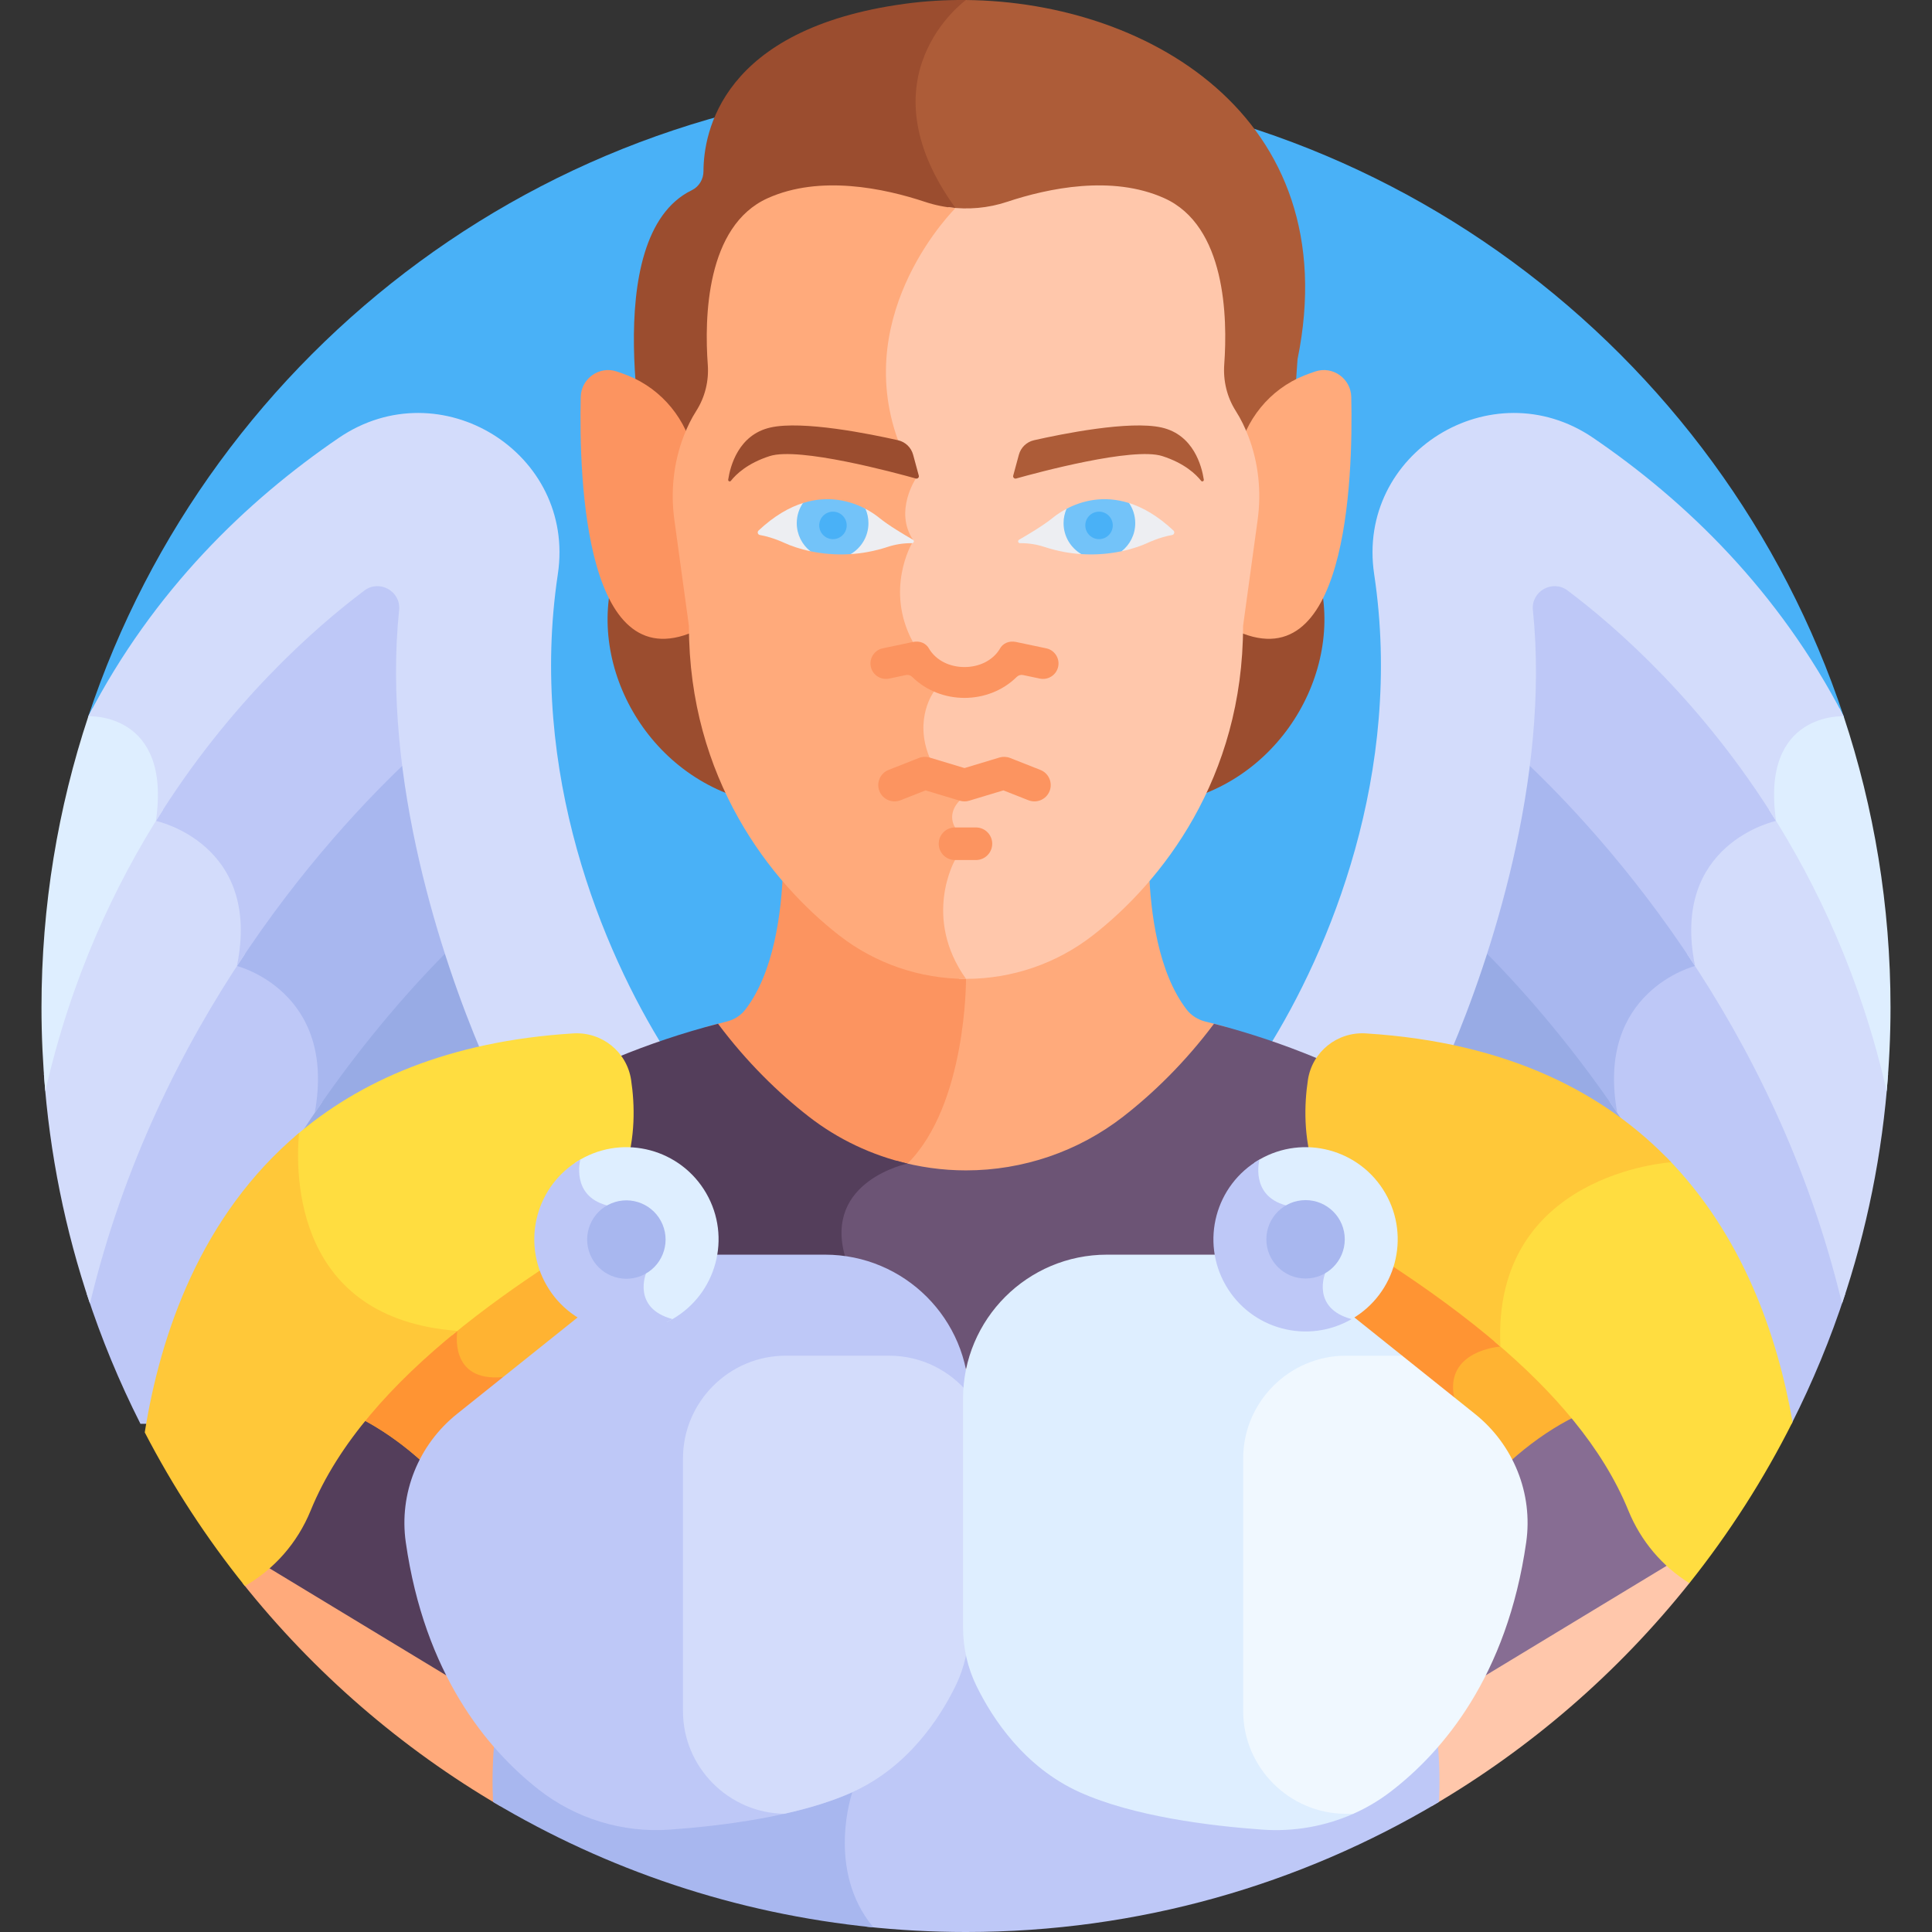 <svg id="Layer_1" enable-background="new 0 0 511.993 511.993" height="512" viewBox="0 0 511.993 511.993" width="512" xmlns="http://www.w3.org/2000/svg"><rect x="0" y="0" width="511.993" height="511.993" fill="#333333" stroke="none"/><g><path d="m23.409 189.823s95.42 139.166 232.448 139.166 232.727-139.166 232.727-139.166c-32.332-97.498-124.24-167.834-232.588-167.834-108.347 0-200.255 70.336-232.587 167.834z" fill="#49b1f7"/><path d="m346.848 145.831-.904-4.314c-3.735-2.944-8.634-6.848-14.27-11.44.079 2.472-.035 4.967-.377 7.455l-3.854 28.078-.019.272c0 18.091-4.383 33.116-10.389 45.229 27.372-9.209 41.518-41.214 29.813-65.28z" fill="#9b4d2f"/><path d="m241.587 21.398c-1.786 10.949 1.719 22.598 10.416 34.621.213.295.455.606.676.905 4.756.46 9.586-.053 14.169-1.577 10.839-3.604 27.836-7.215 41.692-.98 16.309 7.338 14.943 29.787 14.043 42.211-.197 2.71.136 5.424.986 7.975l-.18.152c1.572 5.109 3.139 5.296 5.565 11.622 1.893 4.94 2.822 10.287 2.754 15.708 5.946 4.833 11.034 8.872 14.715 11.763l-4.139-19.765c.375-12.987 1.574-28.837 1.574-28.837 13.186-64.58-40.826-95.737-90.245-95.19-3.134 2.738-10.169 10.002-12.026 21.392z" fill="#ad5c38"/><path d="m194.958 211.112c-6.006-12.113-10.388-27.139-10.388-45.229l-3.875-28.356c-1.008-7.338-.17-14.738 2.423-21.401 2.331-5.982 3.968-6.49 5.493-11.414l-.181-.152c.846-2.519 1.184-5.197.987-7.874-.91-12.391-2.321-34.958 14.035-42.317 13.856-6.235 30.853-2.625 41.692.98 3.083 1.025 6.28 1.574 9.49 1.701-.486-.642-.961-1.28-1.415-1.908-25.246-34.9 2.584-55 2.773-55.136-5.479-.052-10.916.277-16.213.999-48.702 6.636-53.33 34.248-53.352 44.378-.005 2.125-1.182 4.094-3.092 5.023-25.333 12.324-11.675 73.567-11.675 73.567.048.003.1.009.15.013-1.09 7.056-3.121 14.56-6.664 21.846-11.706 24.065 2.441 56.07 29.812 65.28z" fill="#9b4d2f"/><path d="m358.095 105.193c-.11-4.856-4.881-8.28-9.495-6.764-1.042.342-2.033.704-2.975 1.08-9.168 3.663-15.703 11.811-17.619 21.401 2.524 14.47.874 33.188-.707 43.239-.196.863-.401 1.712-.603 2.566 30.175 15.004 31.901-39.388 31.399-61.522z" fill="#ffaa7b"/><path d="m153.898 105.193c.11-4.856 4.881-8.28 9.495-6.764 1.042.342 2.033.704 2.975 1.08 9.168 3.663 15.703 11.811 17.619 21.401-2.524 14.47-.873 33.188.708 43.239.195.863.401 1.712.603 2.566-30.176 15.004-31.902-39.388-31.4-61.522z" fill="#fc9460"/><path d="m392.573 248.493s37.561 32 42.311 61.75l-53.75-30.875z" fill="#98abe5"/><path d="m447.479 254.955c-3.261 1.119-11.557 4.706-16.811 13.53-3.876 6.508-5.224 14.413-4.057 23.561 15.383 22.079 31.099 50.728 41.168 85.268h6.998c5.572-11.029 10.348-22.528 14.224-34.437-9.184-37.998-25.532-69.525-42.229-94.002.1 1.929.323 3.95.707 6.08z" fill="#bec8f7"/><path d="m403.909 198.607c-2.02 19.034-6.492 37.276-11.336 52.616 9.335 9.309 22.645 24.035 36.013 43.69-5.932-32.288 20.619-38.92 20.619-38.92-.328-1.595-.549-3.108-.716-4.578-16.486-24.695-33.545-42.505-44.58-52.808z" fill="#a8b7ef"/><path d="m469.01 216.403c-9.908 2.697-25.103 13.175-21.854 36.502 16.304 24.313 32.094 55.357 40.999 92.575 6.525-19.307 10.698-39.695 12.204-60.821-7.141-29.545-18.83-53.765-31.71-73.343.027 1.619.145 3.313.361 5.087z" fill="#d3dcfb"/><path d="m423.219 160.078c-4.561-3.231-9.362-6.375-14.421-9.413-3.074.323-5.762 3.017-5.393 6.587 1.478 14.301.918 28.908-.863 43.011 11.399 10.6 29.464 29.414 46.656 55.733l.008-.002c-6.678-32.5 21.469-38.45 21.469-38.45-.191-1.315-.31-2.546-.398-3.739-15.745-24.62-33.521-42.122-47.058-53.727z" fill="#bec8f7"/><path d="m487.449 187.679-.12.658c-2.673.135-8.779 1.015-13.339 5.997-4.213 4.605-5.947 11.418-5.168 20.279 12.786 19.921 24.357 44.652 31.163 74.597.658-7.32 1.013-14.727 1.013-22.219 0-26.964-4.368-52.904-12.415-77.168-.372-.721-.753-1.431-1.134-2.144z" fill="#deeeff"/><path d="m422.213 116.044c-26.859-18.326-62.88 3.973-58.049 36.127 7.901 52.586-11.926 99.839-28.433 126.093 3.802 1.334 7.591 2.776 11.399 4.35.72.298 1.547.047 1.977-.603 2.775-4.201 7.623-6.606 12.671-6.302 8.096.504 15.652 1.501 22.731 2.909 10.12-23.852 26.365-71.978 21.719-116.927-.516-4.997 5.202-8.209 9.216-5.189 13.171 9.908 35.824 29.805 55.222 61.043.001 0 .009-.002.009-.002-4.209-28.951 17.909-27.72 17.909-27.72-17.292-33.41-41.968-57.129-66.371-73.779z" fill="#d3dcfb"/><path d="m119.42 248.493s-37.561 32-42.311 61.75l53.75-30.875z" fill="#98abe5"/><path d="m64.514 254.955c3.261 1.119 11.557 4.706 16.812 13.53 3.876 6.508 5.224 14.413 4.057 23.561-15.383 22.079-31.1 50.728-41.168 85.268h-6.998c-5.572-11.029-10.348-22.528-14.224-34.437 9.184-37.998 25.532-69.525 42.229-94.002-.101 1.929-.324 3.95-.708 6.08z" fill="#bec8f7"/><path d="m108.084 198.607c2.02 19.034 6.492 37.276 11.336 52.616-9.335 9.309-22.644 24.035-36.013 43.69 5.932-32.288-20.619-38.92-20.619-38.92.328-1.595.549-3.108.716-4.578 16.486-24.695 33.545-42.505 44.58-52.808z" fill="#a8b7ef"/><path d="m42.983 216.403c9.908 2.697 25.103 13.175 21.854 36.502-16.304 24.313-32.093 55.357-40.999 92.575-6.525-19.307-10.699-39.695-12.204-60.821 7.141-29.545 18.83-53.765 31.71-73.343-.027 1.619-.145 3.313-.361 5.087z" fill="#d3dcfb"/><path d="m88.774 160.078c4.561-3.231 9.362-6.375 14.421-9.413 3.074.323 5.762 3.017 5.393 6.587-1.478 14.301-.919 28.908.863 43.011-11.398 10.6-29.464 29.414-46.656 55.733 0 0-.008-.002-.008-.002 6.678-32.5-21.469-38.45-21.469-38.45.191-1.315.311-2.546.398-3.739 15.745-24.62 33.521-42.122 47.058-53.727z" fill="#bec8f7"/><path d="m24.544 187.679.12.657c2.673.135 8.779 1.015 13.339 5.997 4.213 4.605 5.947 11.418 5.168 20.279-12.786 19.921-24.357 44.652-31.163 74.597-.658-7.32-1.013-14.727-1.013-22.219 0-26.964 4.368-52.904 12.415-77.168.372-.72.754-1.43 1.134-2.143z" fill="#deeeff"/><path d="m89.78 116.044c26.859-18.326 62.88 3.973 58.049 36.127-7.901 52.586 11.926 99.839 28.433 126.093-3.802 1.334-7.591 2.776-11.399 4.35-.72.298-1.548.047-1.977-.603-2.775-4.201-7.624-6.606-12.671-6.302-8.096.504-15.652 1.501-22.731 2.909-10.12-23.852-26.365-71.978-21.719-116.927.517-4.997-5.202-8.209-9.216-5.189-13.171 9.908-35.825 29.805-55.222 61.043-.001 0-.009-.002-.009-.002 4.209-28.951-17.909-27.72-17.909-27.72 17.292-33.41 41.968-57.129 66.371-73.779z" fill="#d3dcfb"/><path d="m319.437 270.722c-1.96-.483-3.727-1.574-4.96-3.172-7.565-9.8-9.596-25.702-9.989-37.114-4.898 5.705-10.038 10.477-14.95 14.291-9.57 7.431-21.379 11.468-33.542 11.468-1.277 0-2.549-.055-3.816-.143.663 1.264 1.423 2.54 2.313 3.822-.054 3.997-.93 32.902-14.75 47.122-.922.225-3.092.829-5.624 2.01 7.022 2.238 14.396 3.415 21.876 3.415 15.977 0 31.49-5.302 44.061-15.064 8.218-6.381 16.918-14.807 24.827-25.215-1.801-.495-3.616-.969-5.446-1.42z" fill="#ffaa7b"/><path d="m255.997 259.406c-.777-1.091-1.457-2.176-2.061-3.253-11.431-.429-22.452-4.415-31.48-11.425-4.912-3.814-10.053-8.586-14.95-14.291-.393 11.411-2.425 27.313-9.99 37.114-1.233 1.598-3 2.689-4.96 3.172-1.829.451-3.644.925-5.447 1.421 7.91 10.407 16.61 18.833 24.827 25.215 7.305 5.673 15.608 9.828 24.414 12.323 2.399-.96 4.154-1.319 4.154-1.319 15.71-15.711 15.493-48.957 15.493-48.957z" fill="#fc9460"/><path d="m330.821 115.611c-.868-2.264-1.962-4.556-3.34-6.719-2.335-3.662-3.361-7.995-3.048-12.314.9-12.424.417-36.721-15.892-44.06-13.855-6.235-30.851-2.625-41.691.979-5.005 1.664-10.305 2.122-15.482 1.419-4.493 4.902-26.171 30.78-14.798 62.257l4.442 9.544c-1.324 2.329-4.798 9.658-.693 16.559l-.025.093c-.95 1.711-7.088 13.768.276 27.411l5.241 12.337c-1.341 2.212-4.633 9.061-.857 18.206l7.449 10.74c-1.257 1.679-2.366 4.516-.818 7.593v7.893c-1.25 2.48-7.57 16.678 2.573 31.819.612.02 1.224.038 1.838.038 12.163 0 23.972-4.036 33.541-11.468 18.333-14.236 39.886-41.68 39.886-82.055l3.855-28.078c1.029-7.486.25-15.131-2.457-22.194z" fill="#ffc7ab"/><path d="m253.085 227.917v-8.637c-2.257-3.963 1.225-7.105 1.225-7.105l-7.969-11.424c-4.257-10.305 1.163-17.482 1.163-17.482l-5.582-13.14c-7.524-13.866-.23-26.186-.23-26.186l.243-.91c-5.011-7.585.774-16.224.774-16.224l-4.73-10.145c-12.404-34.329 15.239-61.523 15.239-61.523v-.001c-2.733-.221-5.446-.768-8.076-1.642-10.839-3.604-27.835-7.214-41.69-.979-16.355 7.359-16.794 31.775-15.884 44.166.315 4.286-.74 8.574-3.057 12.209-1.335 2.095-2.403 4.312-3.257 6.506-2.771 7.119-3.579 14.84-2.541 22.399l3.856 28.084c0 40.376 21.553 67.819 39.886 82.055 9.569 7.431 21.379 11.468 33.541 11.468-11.637-16.338-2.911-31.489-2.911-31.489z" fill="#ffaa7b"/><path d="m391.386 299.987c-6.258-.512-9.587-2.939-16.961-7.097-16.905-9.532-34.075-16.784-52.712-21.588-7.635 10.21-16.101 18.427-24.079 24.623-11.879 9.225-26.539 14.235-41.637 14.235-6.261 0-12.443-.874-18.386-2.541-3.59 1.189-10.019 4.029-13.592 9.897-2.687 4.41-3.223 9.647-1.595 15.567l1.547 112.41h153.465l86.401-60.847c-3.704-33.654-18.629-80.259-72.451-84.659z" fill="#6c5475"/><path d="m240.504 308.361c-9.463-2.21-18.397-6.42-26.145-12.437-7.978-6.195-16.443-14.413-24.079-24.623-18.637 4.804-35.807 12.056-52.712 21.588-7.375 4.158-10.704 6.586-16.961 7.097-53.822 4.4-68.747 51.005-72.452 84.66l86.401 60.846h90.915l-1.55-112.625c-5.629-19.958 16.583-24.506 16.583-24.506z" fill="#543e5b"/><path d="m135.283 449.013-.727-3.519-56.792-39.994c-3.354 5.763-8.01 10.55-13.512 13.991 18.882 23.709 42.074 43.825 68.384 59.19-.366-8.648.257-18.606 2.647-29.668z" fill="#ffaa7b"/><path d="m377.437 445.493-.831 4.024c2.385 10.83 3.068 20.603 2.785 29.143 26.275-15.351 49.44-35.441 68.306-59.117v-23.53z" fill="#ffc7ab"/><path d="m390.826 445.743 52.056-31.531c-3.961-3.858-7.175-8.562-9.35-13.899-4.207-10.322-10.796-19.93-18.847-28.851l-18.154 11.577c4.998 7.446 7.228 16.559 5.924 25.678-2.136 14.954-6.393 27.134-11.629 37.026z" fill="#876d93"/><path d="m109.537 408.718c-1.303-9.118.926-18.231 5.924-25.678l-16.971-10.823c-7.743 8.707-14.079 18.066-18.167 28.097-2.306 5.658-5.776 10.609-10.07 14.59l50.912 30.838c-5.236-9.892-9.491-22.073-11.628-37.024z" fill="#543e5b"/><path d="m122.339 398.826h267.315c8.509-11.396 19.891-19.928 29.444-24.223-13.004-16.003-30.984-29.898-49.152-41.777-6.085-3.978-10.581-8.451-13.87-13.119-15.991 16.059-50.207 42.943-100.078 42.943-48.774 0-82.575-25.715-98.997-41.869-3.211 4.28-7.474 8.372-13.09 12.045-18.406 12.035-36.62 26.138-49.661 42.407 9.258 4.468 19.978 12.731 28.089 23.593z" fill="#ffb332"/><path d="m397.622 356.847s-14.904.98-12.237 13.646l-35.047-25.013 16.802-18.318z" fill="#ff9433"/><path d="m133.331 364.926c-14.554 1.433-12.129-12.238-12.129-12.238l-3.909-.431c-8.571 7.117-16.467 14.77-23.044 22.976 6.009 2.899 12.629 7.405 18.756 13.174z" fill="#ff9433"/><path d="m378.39 445.493c-2.36-10.309-1.374-20.056 1.688-28.893h-156.504l.8 58.117c-.769 2.46-6.053 21.162 5.036 35.842 8.733.943 17.603 1.435 26.587 1.435 45.802 0 88.66-12.582 125.331-34.458.463-9.235-.181-20.002-2.938-32.043z" fill="#bec8f7"/><path d="m133.603 445.493c-2.756 12.041-3.4 22.808-2.937 32.042 30.04 17.92 64.233 29.598 100.794 33.237-12.735-15.289-5.583-35.831-5.583-35.831l-.803-58.342h-93.148c3.061 8.837 4.036 18.587 1.677 28.894z" fill="#a8b7ef"/><path d="m396.072 355.523c15.499 13.108 28.621 28.01 35.461 44.791 3.317 8.137 9.041 14.809 16.165 19.237 10.515-13.196 19.694-27.5 27.338-42.712-4.003-22.92-13.198-49.664-33.491-70.206-7.536.882-46.643 7.472-45.473 48.89z" fill="#ffdd40"/><path d="m442.879 308.008c-17.295-18.175-42.956-31.788-80.935-34.151-7.549-.469-14.216 4.852-15.339 12.332-1.994 13.295-.728 34.208 21.34 48.637 10.238 6.694 20.413 14.03 29.676 22.02-2.258-45.916 45.127-48.83 45.258-48.838z" fill="#ffc839"/><path d="m167.249 286.19c-1.122-7.48-7.789-12.802-15.338-12.332-33.034 2.055-56.745 12.623-73.742 27.299-.929 12.521.042 48.756 41.658 52.659 8.271-6.823 17.153-13.15 26.082-18.988 22.068-14.431 23.334-35.343 21.34-48.638z" fill="#ffdd40"/><path d="m256.778 370.651v60.561c0 5.404-1.188 10.75-3.568 15.602-4.246 8.657-12.675 21.508-27.334 28.128-14.223 6.423-34.591 8.936-48.352 9.92-12.535.896-24.956-2.897-34.836-10.664-13.647-10.729-30.162-30.573-35.152-65.48-1.848-12.926 3.379-25.859 13.575-34.017l42.308-33.846c6.766-5.413 15.172-8.362 23.837-8.362h31.364c21.074 0 38.158 17.084 38.158 38.158z" fill="#bec8f7"/><path d="m235.658 359.267h-27.438c-14.975 0-27.227 12.252-27.227 27.226v66.948c0 14.862 12.07 27.035 26.89 27.218 6.415-1.437 12.639-3.3 17.993-5.717 14.659-6.62 23.088-19.471 27.334-28.128 2.379-4.852 3.568-10.198 3.568-15.602v-60.561c0-.445-.019-.885-.034-1.326-5.002-6.127-12.607-10.058-21.086-10.058z" fill="#d3dcfb"/><g fill="#fc9460"><path d="m275.714 204.035-8.031-3.167c-.903-.356-1.901-.397-2.831-.117l-9.255 2.791-9.255-2.791c-.93-.28-1.927-.239-2.83.117l-8.031 3.167c-2.219.875-3.309 3.383-2.434 5.602.873 2.212 3.376 3.31 5.602 2.434l6.636-2.617 9.026 2.722c.874.273 1.786.254 2.575-.001l9.025-2.721 6.636 2.617c2.215.872 4.724-.209 5.602-2.434.873-2.22-.217-4.728-2.435-5.602z"/><path d="m258.628 219.28h-5.543c-2.385 0-4.318 1.933-4.318 4.318s1.933 4.318 4.318 4.318h5.543c2.385 0 4.318-1.933 4.318-4.318.001-2.385-1.932-4.318-4.318-4.318z"/><path d="m279.848 173.583c-.599-.917-1.517-1.547-2.586-1.772l-7.991-1.682c-1.873-.394-3.546.335-4.363 1.903-.027.051-.056.101-.088.15-1.858 2.874-5.307 4.59-9.224 4.59-3.916 0-7.363-1.716-9.222-4.591-.031-.047-.059-.096-.086-.148-.819-1.57-2.491-2.298-4.366-1.904l-7.991 1.682c-2.21.465-3.63 2.642-3.164 4.853.463 2.208 2.64 3.628 4.854 3.165l4.453-.937c.61-.127 1.233.06 1.668.49 3.755 3.709 8.804 5.564 13.854 5.564 5.049-.001 10.1-1.855 13.854-5.564.44-.434 1.063-.618 1.668-.491l4.455.938c2.209.462 4.387-.956 4.853-3.165.226-1.069.02-2.163-.578-3.081z"/></g><path d="m282.488 138.435c0-1.38.258-2.692.719-3.885-1.793.88-3.241 1.877-4.272 2.718-2.405 1.962-6.588 4.45-8.878 5.765-.433.249-.256.91.243.91h.226c2.125 0 4.238.331 6.257.996 3.5 1.153 6.85 1.726 9.947 1.915-2.545-1.744-4.242-4.861-4.242-8.419z" fill="#edeef2"/><path d="m310.971 140.593c-4.182-3.924-8.202-6.188-11.921-7.334.836 1.506 1.32 3.278 1.32 5.176 0 3.101-1.29 5.867-3.306 7.682 3.043-.629 5.42-1.504 6.891-2.174 3.018-1.374 5.301-1.933 6.658-2.16.565-.095.776-.798.358-1.19z" fill="#edeef2"/><path d="m282.645 134.835c-.51 1.165-.794 2.451-.794 3.804 0 3.501 1.896 6.558 4.716 8.205 4.067.265 7.705-.135 10.685-.766 2.19-1.74 3.596-4.425 3.596-7.439 0-1.975-.603-3.809-1.635-5.328-6.812-2.155-12.621-.547-16.568 1.524z" fill="#73c3f9"/><circle cx="291.252" cy="139.235" fill="#49b1f7" r="3.64"/><path d="m319.017 127.11c-.544-3.577-2.711-11.889-11.168-13.811-8.54-1.941-26.547 1.717-33.836 3.366-1.942.439-3.481 1.916-4.003 3.838l-1.502 5.539c-.128.47.306.9.775.768 5.527-1.551 30.978-8.433 38.731-5.946 5.912 1.896 8.949 4.852 10.291 6.557.254.323.775.096.712-.311z" fill="#ad5c38"/><path d="m229.505 138.435c0-1.38-.258-2.692-.719-3.885 1.793.88 3.241 1.877 4.272 2.718 2.405 1.962 6.588 4.45 8.878 5.765.433.249.256.91-.243.91h-.226c-2.125 0-4.238.331-6.257.996-3.501 1.153-6.85 1.726-9.947 1.915 2.545-1.744 4.242-4.861 4.242-8.419z" fill="#edeef2"/><path d="m201.022 140.593c4.182-3.924 8.203-6.188 11.921-7.334-.836 1.506-1.32 3.278-1.32 5.176 0 3.101 1.29 5.867 3.306 7.682-3.043-.629-5.42-1.504-6.891-2.174-3.018-1.374-5.301-1.933-6.658-2.16-.565-.095-.776-.798-.358-1.19z" fill="#edeef2"/><path d="m229.348 134.835c.51 1.165.795 2.451.795 3.804 0 3.501-1.896 6.558-4.716 8.205-4.067.265-7.705-.135-10.685-.766-2.19-1.74-3.596-4.425-3.596-7.439 0-1.975.603-3.809 1.635-5.328 6.811-2.155 12.62-.547 16.567 1.524z" fill="#73c3f9"/><path d="m217.101 139.235c0 2.01 1.63 3.641 3.64 3.641 2.011 0 3.64-1.63 3.64-3.641s-1.63-3.641-3.64-3.641c-2.01.001-3.64 1.631-3.64 3.641z" fill="#49b1f7"/><path d="m192.976 127.11c.545-3.577 2.711-11.889 11.169-13.811 8.54-1.941 26.547 1.717 33.837 3.366 1.942.439 3.481 1.916 4.002 3.838l1.502 5.539c.128.47-.306.9-.775.768-5.527-1.551-30.978-8.433-38.731-5.946-5.912 1.896-8.949 4.852-10.291 6.557-.255.323-.775.096-.713-.311z" fill="#9b4d2f"/><path d="m38.36 379.595c7.504 14.474 16.413 28.099 26.54 40.706 7.707-4.406 13.912-11.377 17.422-19.987 7.337-18.002 21.902-33.844 38.879-47.626-43.038-3.227-42.973-41.037-41.96-52.449-26.11 21.914-36.755 53.422-40.881 79.356z" fill="#ffc839"/><path d="m187.155 316.22c-6.742-11.678-21.675-15.68-33.354-8.937-.457.264-.898.544-1.331.833-.382 1.991-1.237 9.552 7.211 11.816l10.523 18.226s-3.698 9.082 6.616 12.158c.47-.233.937-.476 1.398-.742 11.679-6.743 15.68-21.676 8.937-33.354z" fill="#deeeff"/><path d="m144.865 340.637c6.742 11.678 21.675 15.68 33.354 8.937-10.791-2.891-7.014-12.148-7.014-12.148l-10.389-17.995c-9.634-2.582-7.014-12.148-7.014-12.148-11.679 6.742-15.68 21.675-8.937 33.354z" fill="#bec8f7"/><ellipse cx="166.01" cy="328.428" fill="#a8b7ef" rx="10.389" ry="10.389" transform="matrix(.923 -.385 .385 .923 -113.679 89.266)"/><path d="m371.588 359.267-23.015-18.412c-6.766-5.413-15.172-8.362-23.837-8.362h-31.364c-21.074 0-38.158 17.084-38.158 38.158v60.561c0 5.404 1.188 10.75 3.568 15.602 4.246 8.657 12.675 21.508 27.334 28.128 14.229 6.426 34.608 8.939 48.369 9.921 8.327.595 16.635-.851 24.156-4.195z" fill="#deeeff"/><path d="m367.128 316.22c-6.742-11.678-21.676-15.68-33.354-8.937-.457.264-.898.544-1.331.833-.382 1.991-1.237 9.552 7.211 11.816l10.523 18.226s-3.698 9.082 6.616 12.159c.47-.233.937-.476 1.398-.742 11.679-6.744 15.68-21.677 8.937-33.355z" fill="#deeeff"/><path d="m390.881 374.701-19.293-15.434h-14.907c-14.975 0-27.227 12.252-27.227 27.226v66.948c0 14.975 12.252 27.226 27.227 27.226h1.96c3.5-1.556 6.831-3.52 9.912-5.886 13.786-10.587 30.821-30.513 35.903-66.064 1.848-12.926-3.378-25.859-13.575-34.016z" fill="#f0f8ff"/><path d="m324.838 340.637c6.742 11.678 21.675 15.68 33.354 8.937-10.791-2.891-7.014-12.148-7.014-12.148l-10.389-17.995c-9.634-2.582-7.014-12.148-7.014-12.148-11.679 6.742-15.68 21.675-8.937 33.354z" fill="#bec8f7"/><circle cx="345.983" cy="328.428" fill="#a8b7ef" r="10.389"/></g></svg>